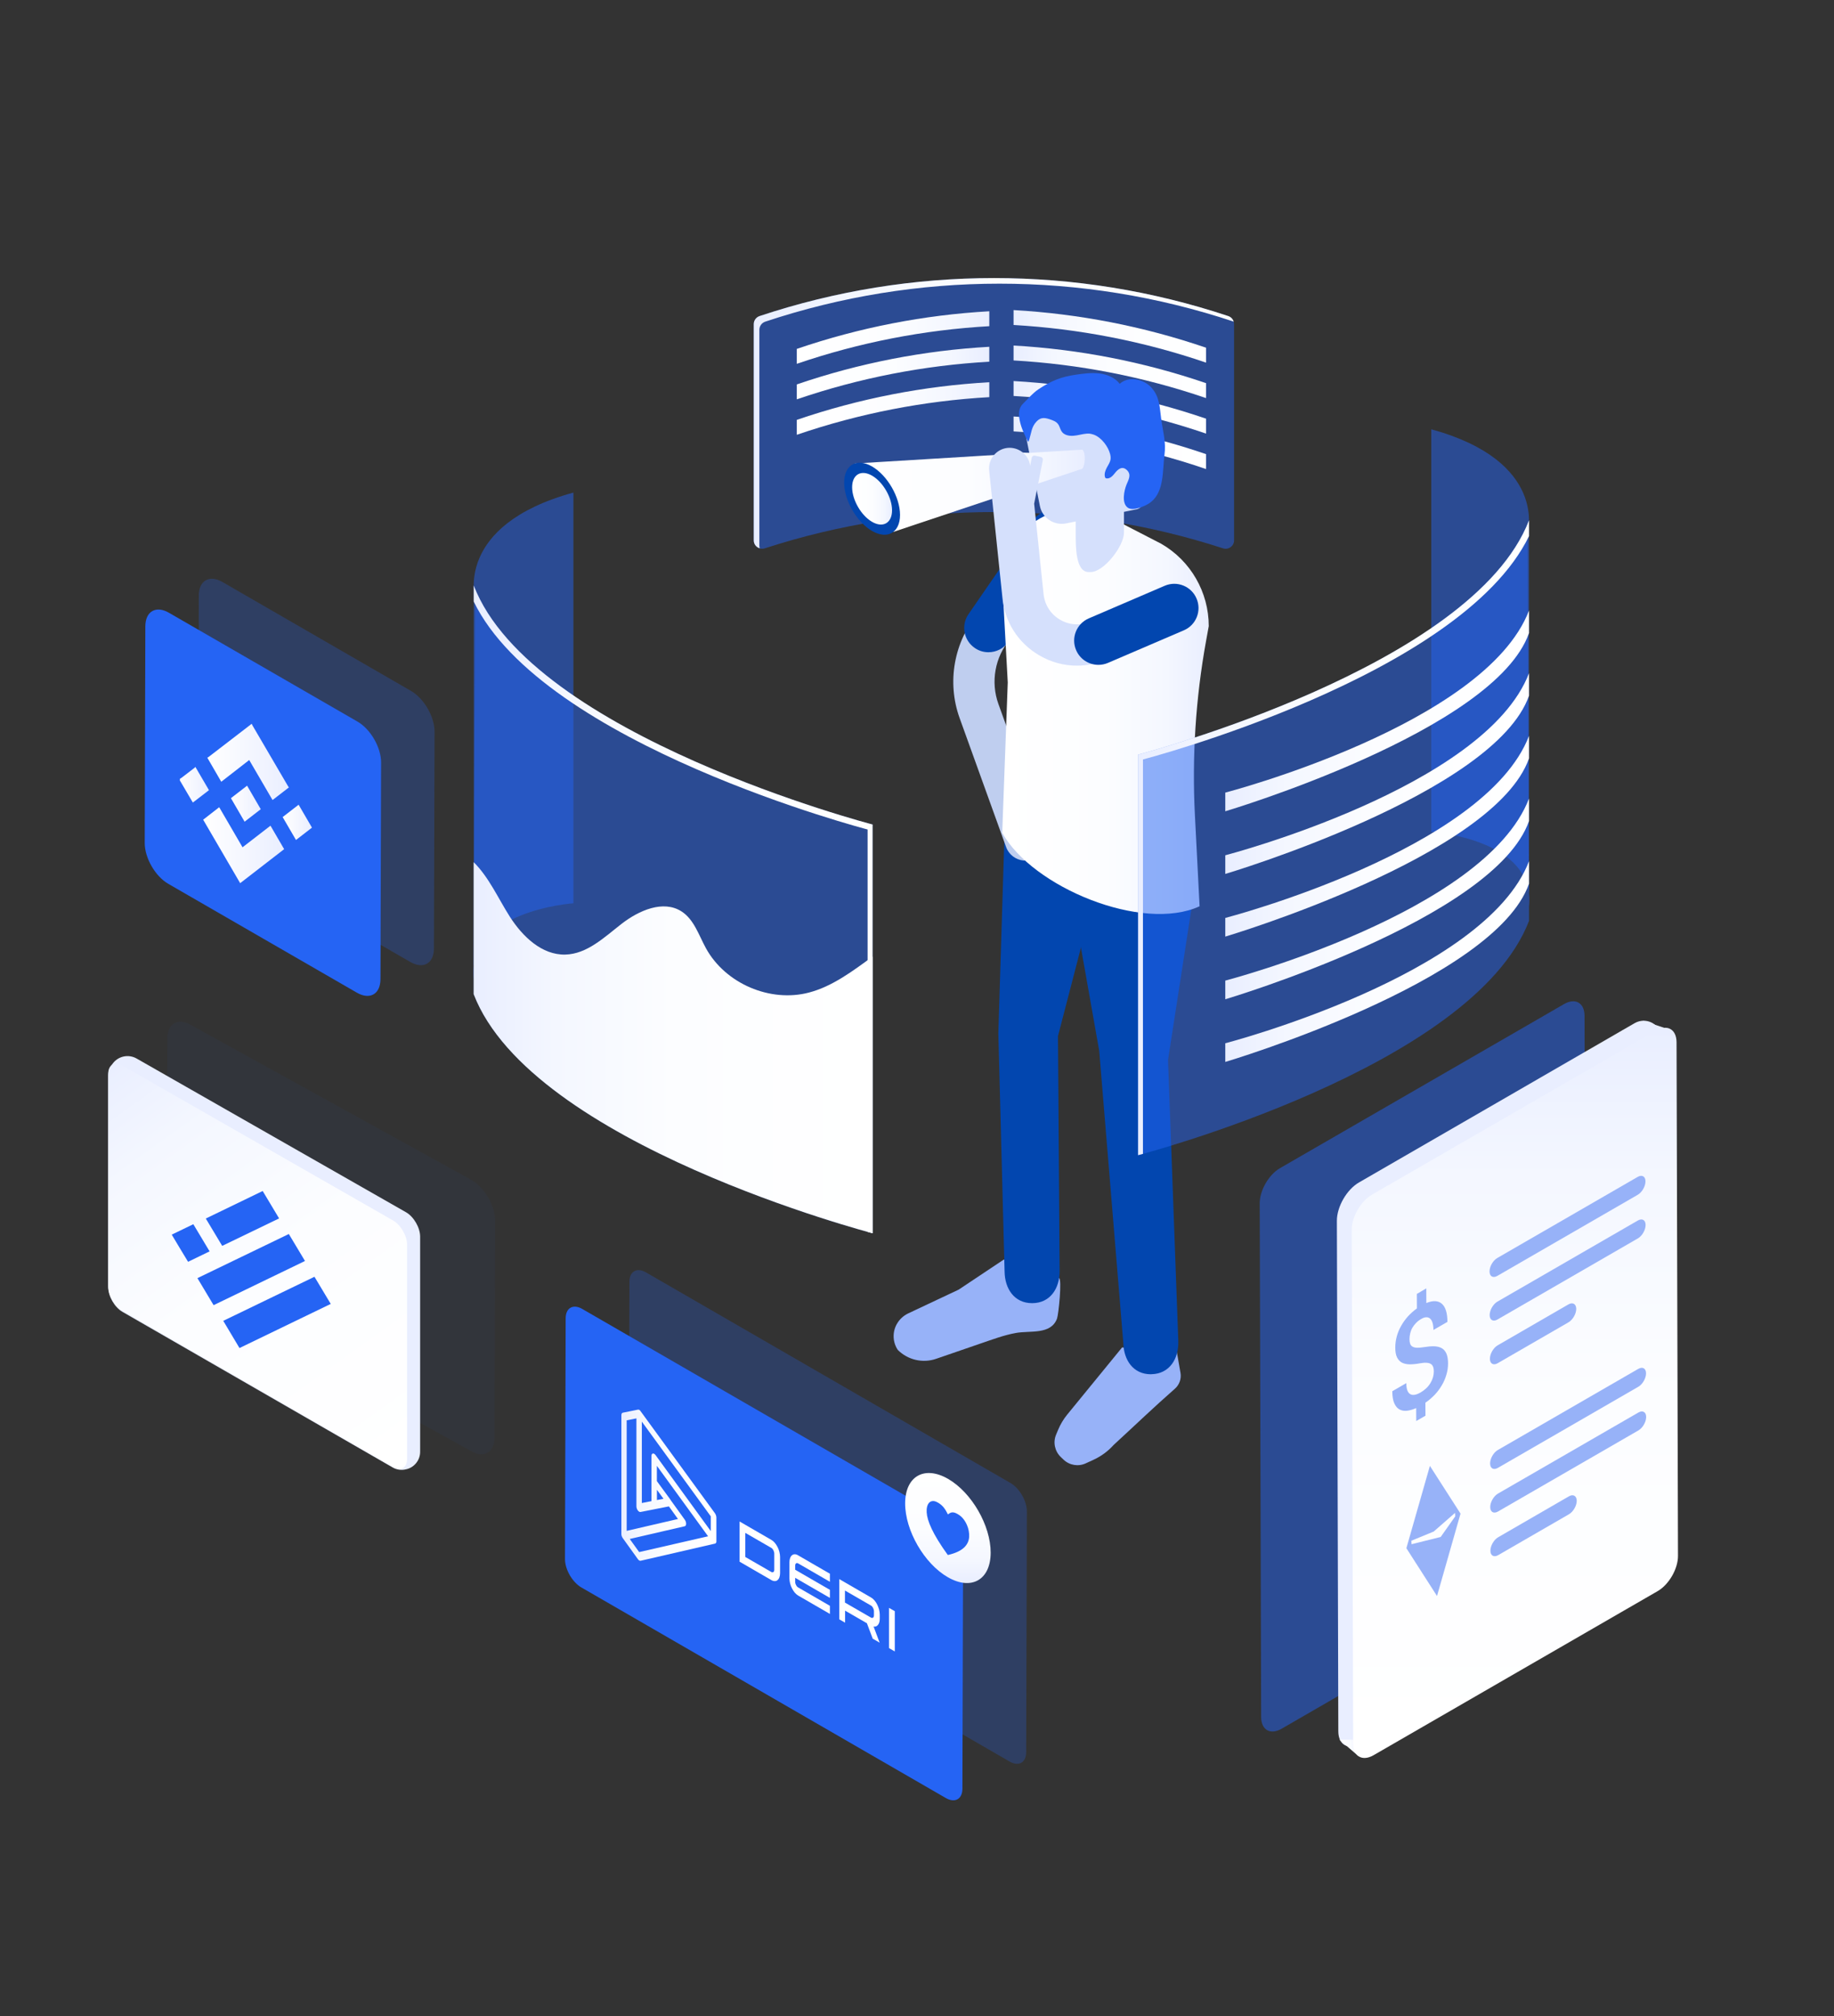 <svg width="252" height="277" viewBox="0 0 252 277" fill="none" xmlns="http://www.w3.org/2000/svg">
<rect x="0" y="0" width="252" height="277" fill="#333333" stroke="none"/>
<path opacity="0.5" d="M168.043 75.339C147.592 68.693 125.554 68.693 105.094 75.339C104.34 75.588 103.569 75.03 103.569 74.241V44.543C103.569 44.037 103.894 43.591 104.366 43.428C125.272 36.465 147.866 36.465 168.772 43.428C169.252 43.591 169.569 44.037 169.569 44.543V74.241C169.569 75.03 168.797 75.588 168.043 75.339Z" fill="#2564F4"/>
<path d="M104.34 75.004V45.315C104.34 44.809 104.666 44.363 105.137 44.2C126.034 37.236 148.62 37.236 169.517 44.191C169.406 43.84 169.132 43.548 168.772 43.428C147.866 36.465 125.272 36.465 104.366 43.428C103.886 43.591 103.569 44.037 103.569 44.543V74.241C103.569 74.782 103.929 75.202 104.392 75.339C104.366 75.236 104.34 75.125 104.34 75.004Z" fill="url(#paint0_linear_84_1093)"/>
<path d="M165.72 49.826C157.123 46.884 148.217 45.161 139.269 44.655V42.605C148.226 43.111 157.123 44.835 165.72 47.776V49.826Z" fill="url(#paint1_linear_84_1093)"/>
<path d="M165.72 54.697C157.123 51.755 148.217 50.032 139.269 49.526V47.476C148.226 47.982 157.123 49.706 165.72 52.647V54.697Z" fill="url(#paint2_linear_84_1093)"/>
<path d="M165.72 59.577C157.123 56.635 148.217 54.912 139.269 54.406V52.356C148.226 52.862 157.123 54.586 165.72 57.527V59.577Z" fill="url(#paint3_linear_84_1093)"/>
<path d="M165.72 64.447C157.123 61.506 148.217 59.782 139.269 59.276V57.227C148.226 57.733 157.123 59.456 165.72 62.398V64.447Z" fill="url(#paint4_linear_84_1093)"/>
<path d="M151.774 65.657C147.634 64.885 143.46 64.388 139.269 64.148V62.098C143.452 62.33 147.626 62.836 151.757 63.599L151.774 65.657Z" fill="url(#paint5_linear_84_1093)"/>
<path d="M109.483 49.989C118.08 47.047 126.986 45.324 135.934 44.818V42.768C126.977 43.274 118.08 44.998 109.483 47.939V49.989Z" fill="url(#paint6_linear_84_1093)"/>
<path d="M109.483 54.868C118.08 51.927 126.986 50.203 135.934 49.697V47.648C126.977 48.153 118.08 49.877 109.483 52.819V54.868Z" fill="url(#paint7_linear_84_1093)"/>
<path d="M109.483 59.739C118.08 56.798 126.986 55.074 135.934 54.568V52.519C126.977 53.025 118.08 54.748 109.483 57.69V59.739Z" fill="url(#paint8_linear_84_1093)"/>
<path d="M131.726 177.195L124.791 180.462C124.106 180.788 123.549 181.32 123.189 181.989C122.597 183.095 122.666 184.441 123.36 185.479C124.74 186.86 126.797 187.34 128.64 186.697C130.706 185.985 132.78 185.273 134.846 184.561C136.406 184.03 137.931 183.455 139.551 183.155C141.54 182.786 144.403 183.438 145.243 181.165C145.44 180.642 145.954 175.737 145.509 175.591C145.491 175.582 137.931 173.061 137.931 173.061L131.726 177.195Z" fill="#97B2F8"/>
<path d="M141.814 179.055C139.397 179.055 138.06 177.109 138.034 174.682L137.177 141.999L138.146 110.577C138.369 108.15 142.414 106.367 144.823 106.581C147.249 106.804 152.82 112.104 152.597 114.531L145.371 142.359L145.594 174.605C145.62 177.04 144.291 179.038 141.857 179.055C141.84 179.055 141.823 179.055 141.814 179.055Z" fill="#0246AF"/>
<path d="M154.183 185.136L146.614 194.398C146.117 195.015 145.706 195.701 145.397 196.439L145.114 197.116C144.669 198.171 144.926 199.389 145.749 200.186L146.134 200.555C146.957 201.336 148.166 201.541 149.194 201.061L150.274 200.564C151.32 200.083 152.254 199.389 153.026 198.531C155.854 195.933 158.546 193.343 161.443 190.804C162.051 190.264 162.343 189.449 162.206 188.643L161.709 185.788L154.183 185.136Z" fill="#97B2F8"/>
<path d="M140.631 118.235C139.577 118.133 138.617 117.438 138.24 116.374L131.854 98.657C130.08 93.726 131.074 88.177 134.443 84.172L144.506 72.209C145.517 71.008 147.309 70.862 148.5 71.866C149.7 72.878 149.854 74.662 148.843 75.862L138.78 87.826C136.706 90.287 136.097 93.7 137.186 96.727L143.571 114.445C144.103 115.92 143.34 117.541 141.866 118.072C141.454 118.227 141.034 118.278 140.631 118.235Z" fill="#BFCEEF"/>
<path d="M135.814 89.618C135.163 89.618 134.503 89.429 133.929 89.026C132.411 87.98 132.034 85.905 133.071 84.395L141.943 71.523C142.98 70.005 145.054 69.619 146.571 70.665C148.089 71.712 148.466 73.787 147.429 75.296L138.566 88.169C137.914 89.121 136.877 89.618 135.814 89.618Z" fill="#0246AF"/>
<path d="M158.126 188.823C155.734 188.823 154.406 186.911 154.346 184.51L151.037 144.375L147.892 126.614L139.372 115.397L147.42 108.013C147.48 105.577 155.812 108.716 158.246 108.759C160.68 108.828 164.494 117.781 164.426 120.225L160.492 145.644L161.906 184.304C161.966 186.739 160.663 188.763 158.229 188.815C158.194 188.823 158.16 188.823 158.126 188.823Z" fill="#0246AF"/>
<path d="M159.557 74.713C163.603 77.046 166.089 81.368 166.089 86.033L165.72 88.057C164.289 95.956 163.774 103.991 164.186 112.001L164.829 124.522C156.96 128.149 141.849 121.898 137.709 114.428L138.471 93.76L137.751 80.614C137.323 72.801 145.526 67.484 152.477 71.06L159.557 74.713Z" fill="url(#paint9_linear_84_1093)"/>
<path d="M149.589 78.598H149.854C151.689 78.598 154.44 75.022 154.44 73.187V67.672C154.44 66.558 153.531 65.648 152.417 65.648H149.829C148.714 65.648 147.806 66.558 147.806 67.672V73.187C147.806 75.022 147.763 78.598 149.589 78.598Z" fill="#D5E0FC"/>
<path d="M146.477 71.917L156.163 69.979C156.78 69.859 157.183 69.25 157.063 68.633L154.252 54.534L140.443 57.296L142.886 69.525C143.212 71.171 144.823 72.243 146.477 71.917Z" fill="#D5E0FC"/>
<path d="M150.317 59.731C151.38 60.143 152.28 61.378 152.537 62.398C152.743 63.204 152.477 63.53 152.091 64.234C151.877 64.636 151.706 65.1 151.826 65.537C151.843 65.588 151.86 65.64 151.894 65.674C151.937 65.709 151.989 65.726 152.049 65.734C152.503 65.794 152.88 65.4 153.163 65.04C153.591 64.482 154.174 63.976 154.817 64.568C155.511 65.203 155.066 65.914 154.791 66.575C154.466 67.372 154.08 69.122 154.954 69.748C155.657 70.254 157.2 69.593 157.834 69.199C157.929 69.139 158.023 69.07 158.117 69.002C160.003 67.527 159.72 64.611 160.003 62.501C160.243 60.777 159.797 59.319 159.566 57.656C159.334 56.035 159.386 54.543 158.194 53.239C157.106 52.047 155.057 51.644 153.857 52.733C153.197 51.884 152.126 51.438 151.054 51.31C149.983 51.181 148.911 51.327 147.84 51.481C145.774 51.773 144.386 52.356 142.689 53.488C141.891 54.02 141.274 54.783 140.589 55.443C139.92 56.095 139.937 56.944 140.126 57.836C140.34 58.848 140.794 59.783 141.257 60.7C141.36 60.614 141.403 60.477 141.437 60.349C141.72 59.44 141.729 58.659 142.414 57.93C143.049 57.244 143.64 57.39 144.497 57.699C144.746 57.784 144.986 57.896 145.183 58.059C145.723 58.496 145.577 59.2 146.211 59.611C146.717 59.937 147.369 59.92 147.96 59.817C148.551 59.714 149.143 59.534 149.743 59.585C149.94 59.62 150.129 59.663 150.317 59.731Z" fill="#2564F4"/>
<path d="M117.463 63.685L148.731 61.781C149.211 62.227 149.117 63.865 148.731 64.396L122.726 73.092L117.463 63.685Z" fill="url(#paint10_linear_84_1093)"/>
<path d="M119.829 64.096C117.72 62.879 115.989 63.873 115.989 66.309C115.989 68.744 117.712 71.737 119.829 72.955C121.937 74.173 123.669 73.178 123.669 70.743C123.66 68.307 121.937 65.323 119.829 64.096Z" fill="#0246AF"/>
<path d="M119.829 65.357C118.32 64.482 117.086 65.203 117.086 66.944C117.086 68.684 118.32 70.828 119.829 71.703C121.337 72.578 122.572 71.858 122.572 70.117C122.572 68.376 121.337 66.232 119.829 65.357Z" fill="url(#paint11_linear_84_1093)"/>
<path d="M163.954 82.415C163.337 80.974 161.666 80.313 160.234 80.931L149.811 85.407C148.44 85.999 146.914 85.896 145.629 85.133C144.343 84.37 143.529 83.075 143.383 81.566L142.097 69.208L143.289 63.213C143.331 63.016 143.203 62.819 142.997 62.776L142.2 62.613C142.003 62.57 141.806 62.699 141.763 62.904L141.549 64.002C141.351 62.484 139.98 61.395 138.446 61.541C136.886 61.704 135.754 63.102 135.917 64.654L137.734 82.114C138.043 85.433 139.869 88.306 142.731 90.004C144.36 90.973 146.16 91.462 147.969 91.462C149.349 91.462 150.729 91.179 152.049 90.613L162.471 86.136C163.903 85.528 164.571 83.855 163.954 82.415Z" fill="#D5E0FC"/>
<path d="M150.926 91.35C149.631 91.35 148.406 90.596 147.866 89.335C147.137 87.645 147.917 85.69 149.614 84.961L160.037 80.485C161.726 79.756 163.689 80.545 164.409 82.234C165.137 83.924 164.357 85.888 162.66 86.608L152.237 91.084C151.817 91.264 151.363 91.35 150.926 91.35Z" fill="#0246AF"/>
<path opacity="0.5" d="M65.289 82.251C65.289 82.251 62.374 72.183 78.789 67.681V124.11C78.789 124.11 64.029 125.096 65.083 134.632L65.289 82.251Z" fill="#2564F4"/>
<path opacity="0.5" d="M119.897 113.287C119.897 113.287 73.029 101.101 65.092 80.441V136.605C73.037 157.264 119.897 169.45 119.897 169.45V113.287Z" fill="#2564F4"/>
<path d="M119.897 131.442C117.137 133.432 114.411 135.516 111.171 136.373C105.823 137.788 99.669 135.147 97.003 130.293C96.017 128.501 95.374 126.348 93.651 125.233C91.132 123.613 87.78 125.096 85.414 126.931C83.049 128.767 80.674 131.082 77.683 131.159C74.46 131.245 71.794 128.672 70.054 125.954C68.434 123.415 67.2 120.56 65.083 118.458V136.596C73.029 157.256 119.889 169.442 119.889 169.442V131.442H119.897Z" fill="url(#paint12_linear_84_1093)"/>
<path d="M65.092 80.441V82.654C74.683 102.387 119.212 113.973 119.212 113.973V169.261C119.64 169.382 119.897 169.45 119.897 169.45V113.287C119.897 113.287 73.029 101.101 65.092 80.441Z" fill="url(#paint13_linear_84_1093)"/>
<path opacity="0.5" d="M209.897 73.264C209.897 73.264 212.752 63.401 196.663 58.985V114.291C196.663 114.291 211.132 115.26 210.094 124.607L209.897 73.264Z" fill="#2564F4"/>
<path opacity="0.5" d="M156.377 103.682C156.377 103.682 202.311 91.736 210.094 71.488V126.528C202.311 146.784 156.377 158.722 156.377 158.722V103.682Z" fill="#2564F4"/>
<path d="M168.36 108.905C168.36 108.905 204.043 99.626 210.094 83.889V86.977C205.363 100.466 168.36 111.469 168.36 111.469V108.905Z" fill="url(#paint14_linear_84_1093)"/>
<path d="M168.36 117.515C168.36 117.515 204.043 108.236 210.094 92.499V95.587C205.363 109.077 168.36 120.079 168.36 120.079V117.515Z" fill="url(#paint15_linear_84_1093)"/>
<path d="M168.36 126.125C168.36 126.125 204.043 116.846 210.094 101.109V104.197C205.363 117.686 168.36 128.689 168.36 128.689V126.125Z" fill="url(#paint16_linear_84_1093)"/>
<path d="M168.36 134.735C168.36 134.735 204.043 125.456 210.094 109.72V112.807C205.363 126.297 168.36 137.3 168.36 137.3V134.735Z" fill="url(#paint17_linear_84_1093)"/>
<path d="M168.36 143.345C168.36 143.345 204.043 134.066 210.094 118.33V121.417C205.363 134.907 168.36 145.91 168.36 145.91V143.345Z" fill="url(#paint18_linear_84_1093)"/>
<path d="M210.094 71.488V73.658C200.691 92.996 157.046 104.351 157.046 104.351V158.542C156.626 158.662 156.377 158.722 156.377 158.722V103.682C156.377 103.682 202.303 91.736 210.094 71.488Z" fill="url(#paint19_linear_84_1093)"/>
<g opacity="0.2">
<path opacity="0.2" d="M64.809 162.135C66.6 163.173 68.04 165.677 68.04 167.735L67.954 197.519C67.946 199.577 66.497 200.409 64.706 199.371L26.134 178.069C24.351 177.04 22.903 174.527 22.903 172.469L22.988 142.685C22.997 140.627 24.454 139.795 26.237 140.833L64.809 162.135Z" fill="#2564F4"/>
</g>
<g opacity="0.5">
<path opacity="0.5" d="M138.84 203.762C140.091 204.483 141.094 206.232 141.094 207.664L141 240.741C141 242.174 139.98 242.757 138.729 242.036L88.646 213.102C87.403 212.381 86.391 210.632 86.391 209.2L86.486 176.122C86.486 174.69 87.506 174.107 88.757 174.827L138.84 203.762Z" fill="#2564F4"/>
</g>
<path d="M130.08 208.779C131.331 209.5 132.334 211.249 132.334 212.682L132.24 245.759C132.24 247.191 131.22 247.774 129.969 247.054L79.886 218.119C78.643 217.398 77.632 215.649 77.632 214.217L77.726 181.14C77.726 179.707 78.746 179.124 79.997 179.845L130.08 208.779Z" fill="#2564F4"/>
<path d="M98.229 207.913L88.003 193.875C87.986 193.858 87.977 193.84 87.96 193.823C87.951 193.806 87.934 193.798 87.926 193.78L87.917 193.772C87.909 193.763 87.9 193.755 87.883 193.746L87.874 193.737C87.866 193.729 87.849 193.72 87.84 193.712H87.831C87.814 193.703 87.806 193.695 87.789 193.695H87.78C87.771 193.695 87.754 193.686 87.746 193.686H87.737C87.729 193.686 87.711 193.686 87.703 193.686H87.694C87.677 193.686 87.669 193.686 87.651 193.686L85.569 194.106C85.449 194.132 85.38 194.261 85.38 194.449V210.778C85.38 210.966 85.449 211.172 85.569 211.335L87.651 214.234C87.711 214.32 87.78 214.38 87.84 214.414C87.909 214.448 87.969 214.465 88.029 214.448L98.254 212.09C98.271 212.09 98.28 212.081 98.289 212.073C98.297 212.064 98.306 212.064 98.323 212.055L98.331 212.047C98.34 212.038 98.349 212.03 98.357 212.021L98.366 212.013C98.374 212.004 98.383 211.987 98.391 211.978C98.4 211.961 98.409 211.953 98.409 211.935C98.409 211.935 98.409 211.927 98.417 211.927C98.417 211.918 98.426 211.901 98.426 211.884C98.426 211.875 98.426 211.875 98.426 211.867C98.426 211.85 98.434 211.833 98.434 211.815C98.434 211.815 98.434 211.815 98.434 211.807C98.434 211.79 98.434 211.764 98.434 211.747V208.505C98.426 208.291 98.349 208.076 98.229 207.913ZM86.117 195.152L87.446 194.887V206.97C87.446 207.159 87.514 207.365 87.634 207.527C87.694 207.613 87.763 207.673 87.823 207.708C87.883 207.742 87.951 207.759 88.003 207.75L91.911 206.979L93.154 208.711L86.109 210.34V195.152H86.117ZM90.266 206.104V204.697L91.166 205.932L90.266 206.104ZM87.823 213.256L86.529 211.455L94.089 209.706C94.2 209.68 94.277 209.551 94.277 209.363C94.277 209.174 94.209 208.968 94.089 208.805L92.194 206.172C92.169 206.121 92.143 206.078 92.109 206.035L90.257 203.505V201.404L97.294 211.086L87.823 213.256ZM97.671 210.383L90.077 199.929C89.957 199.766 89.82 199.689 89.7 199.715C89.58 199.741 89.511 199.869 89.511 200.058V203.368C89.511 203.385 89.511 203.402 89.511 203.42V206.258L88.191 206.515V195.333L97.663 208.342V210.383H97.671Z" fill="url(#paint20_linear_84_1093)"/>
<path d="M106.834 212.553C106.723 212.338 106.603 212.15 106.457 211.978C106.311 211.807 106.157 211.678 105.994 211.584L101.623 209.054V214.577L105.994 217.106C106.157 217.201 106.311 217.244 106.457 217.244C106.603 217.244 106.731 217.201 106.834 217.106C106.946 217.021 107.031 216.892 107.091 216.729C107.151 216.566 107.186 216.369 107.186 216.137V213.925C107.186 213.702 107.151 213.47 107.091 213.23C107.031 212.99 106.946 212.758 106.834 212.553ZM106.389 215.674C106.389 215.829 106.354 215.932 106.269 215.992C106.191 216.052 106.097 216.052 105.986 215.992L102.403 213.925V210.615L105.986 212.681C106.097 212.741 106.191 212.853 106.269 213.007C106.346 213.162 106.389 213.316 106.389 213.462V215.674Z" fill="white"/>
<path d="M109.2 213.556C109.054 213.556 108.926 213.608 108.823 213.693C108.711 213.779 108.626 213.908 108.566 214.071C108.506 214.234 108.471 214.431 108.471 214.662V216.875C108.471 217.098 108.506 217.33 108.566 217.57C108.626 217.81 108.711 218.033 108.823 218.247C108.934 218.462 109.063 218.65 109.2 218.822C109.346 218.993 109.5 219.122 109.663 219.225L114.034 221.755V220.64L109.663 218.11C109.551 218.05 109.457 217.938 109.38 217.793C109.303 217.647 109.26 217.492 109.26 217.338V216.789L114.034 219.551V218.444L109.26 215.683V215.134C109.26 214.98 109.303 214.877 109.38 214.808C109.457 214.748 109.551 214.748 109.663 214.808L114.034 217.338V216.232L109.663 213.702C109.5 213.599 109.337 213.556 109.2 213.556Z" fill="white"/>
<path d="M120.531 220.469C120.429 220.254 120.3 220.066 120.154 219.894C120.009 219.723 119.854 219.594 119.691 219.5L115.32 216.97V222.493L116.117 222.956V221.301L119.117 223.033L119.914 225.151L120.866 225.7L120.034 223.487C120.163 223.513 120.274 223.505 120.377 223.462C120.48 223.419 120.566 223.35 120.643 223.256C120.72 223.161 120.78 223.041 120.823 222.896C120.866 222.75 120.883 222.587 120.883 222.398V221.849C120.883 221.626 120.849 221.386 120.789 221.155C120.72 220.906 120.634 220.683 120.531 220.469ZM120.086 221.935C120.086 222.09 120.051 222.192 119.966 222.261C119.889 222.321 119.794 222.321 119.683 222.261L116.1 220.194V218.539L119.683 220.606C119.794 220.666 119.889 220.777 119.966 220.932C120.043 221.086 120.086 221.24 120.086 221.386V221.935Z" fill="white"/>
<path d="M122.151 220.923V226.446L122.949 226.909V221.377L122.151 220.923Z" fill="white"/>
<path d="M130.269 203.197C133.517 205.075 136.131 209.611 136.123 213.342C136.114 217.072 133.474 218.582 130.226 216.704C126.986 214.834 124.363 210.289 124.371 206.558C124.38 202.828 127.02 201.327 130.269 203.197Z" fill="url(#paint21_linear_84_1093)"/>
<path d="M131.589 208.033C131.674 208.085 131.76 208.136 131.854 208.205C132.429 208.599 133.089 209.585 133.166 210.786V211.172C133.089 212.235 132.36 213.179 130.234 213.659C128.117 210.726 127.397 208.942 127.329 207.793V207.407C127.414 206.301 128.074 206.078 128.649 206.344C128.743 206.387 128.829 206.438 128.914 206.481C129.574 206.867 129.891 207.373 130.251 208.085C130.611 207.793 130.929 207.647 131.589 208.033Z" fill="#2564F4"/>
<g opacity="0.5">
<path opacity="0.5" d="M56.477 94.935C58.269 95.972 59.709 98.476 59.709 100.535L59.623 130.319C59.614 132.377 58.166 133.209 56.374 132.171L30.463 117.206C28.68 116.177 27.231 113.664 27.231 111.606L27.317 81.822C27.326 79.764 28.783 78.932 30.566 79.97L56.477 94.935Z" fill="#2564F4"/>
</g>
<path d="M49.132 99.154C50.923 100.192 52.363 102.696 52.363 104.754L52.277 134.538C52.269 136.596 50.82 137.428 49.029 136.39L23.117 121.434C21.334 120.405 19.886 117.892 19.886 115.834L19.971 86.05C19.98 83.992 21.437 83.16 23.22 84.198L49.132 99.154Z" fill="#2564F4"/>
<path d="M34.594 99.472C34.637 99.549 34.672 99.634 34.714 99.712C36.326 102.473 37.946 105.243 39.566 108.004C39.609 108.073 39.66 108.142 39.694 108.193C38.931 108.785 38.194 109.351 37.449 109.925C36.394 108.107 35.323 106.272 34.243 104.428C32.94 105.44 31.672 106.426 30.403 107.413C29.752 106.298 29.126 105.226 28.483 104.102C28.517 104.085 28.586 104.068 28.637 104.025C30.566 102.542 32.494 101.058 34.423 99.574C34.466 99.54 34.509 99.497 34.551 99.463C34.569 99.463 34.586 99.472 34.594 99.472Z" fill="url(#paint22_linear_84_1093)"/>
<path d="M24.729 106.992C24.78 106.967 24.84 106.95 24.891 106.907C25.5 106.435 26.117 105.972 26.726 105.5C26.777 105.466 26.811 105.406 26.846 105.372C27.489 106.469 28.106 107.533 28.714 108.57C27.994 109.128 27.257 109.694 26.503 110.268C26.486 110.243 26.443 110.174 26.4 110.105C25.877 109.214 25.354 108.322 24.831 107.43C24.797 107.37 24.746 107.31 24.711 107.241C24.72 107.164 24.729 107.078 24.729 106.992Z" fill="url(#paint23_linear_84_1093)"/>
<path d="M39.043 116.675C37.037 118.227 35.014 119.788 33 121.348C31.303 118.441 29.606 115.525 27.917 112.627C28.637 112.069 29.374 111.495 30.12 110.912C31.183 112.738 32.254 114.574 33.326 116.417C34.62 115.414 35.897 114.428 37.166 113.45C37.817 114.556 38.434 115.62 39.043 116.675Z" fill="url(#paint24_linear_84_1093)"/>
<path d="M31.731 109.668C32.469 109.094 33.214 108.519 33.951 107.953C34.577 109.034 35.211 110.114 35.829 111.186C35.1 111.744 34.354 112.327 33.609 112.901C32.983 111.829 32.357 110.749 31.731 109.668Z" fill="url(#paint25_linear_84_1093)"/>
<path d="M41.031 110.568C41.649 111.623 42.266 112.678 42.866 113.716C42.146 114.273 41.409 114.848 40.671 115.414C40.071 114.385 39.446 113.313 38.837 112.266C39.557 111.7 40.303 111.134 41.031 110.568Z" fill="url(#paint26_linear_84_1093)"/>
<path opacity="0.5" d="M214.911 137.96C216.454 137.068 217.714 137.788 217.723 139.564L217.92 210.143C217.929 211.918 216.677 214.088 215.134 214.98L176.1 237.526C174.557 238.417 173.297 237.706 173.289 235.922L173.091 165.343C173.083 163.567 174.334 161.398 175.877 160.506L214.911 137.96Z" fill="#2564F4"/>
<path d="M224.606 140.584C225.017 140.344 225.454 140.241 225.883 140.25C227.16 140.267 228.326 141.296 228.326 142.728L228.523 211.944C228.531 213.882 227.16 216.257 225.489 217.218L186.806 239.566C185.211 240.484 183.9 239.738 183.891 237.894L183.694 167.744C183.686 165.806 185.057 163.43 186.729 162.47L224.606 140.584Z" fill="#E9EEFF"/>
<path d="M229.603 141.536L225.806 140.267L222.849 141.63L225.806 142.796L229.603 141.536Z" fill="#E9EEFF"/>
<path d="M184.037 239.035L186.634 241.273L186.566 239.035H184.037Z" fill="url(#paint27_linear_84_1093)"/>
<path d="M227.554 141.596C229.097 140.704 230.357 141.425 230.366 143.2L230.563 213.779C230.571 215.554 229.32 217.724 227.777 218.616L188.743 241.162C187.2 242.054 185.94 241.342 185.931 239.558L185.734 168.979C185.726 167.204 186.977 165.034 188.52 164.142L227.554 141.596Z" fill="url(#paint28_linear_84_1093)"/>
<path d="M225.026 161.706C225.617 161.363 226.097 161.638 226.097 162.315C226.097 162.993 225.626 163.825 225.026 164.168L205.74 175.308C205.149 175.651 204.669 175.376 204.669 174.699C204.669 174.021 205.14 173.19 205.74 172.847L225.026 161.706Z" fill="#97B2F8"/>
<path d="M215.571 205.598C216.163 205.255 216.643 205.529 216.651 206.206C216.651 206.884 216.171 207.716 215.58 208.059L205.86 213.676C205.269 214.019 204.789 213.745 204.789 213.067C204.789 212.39 205.26 211.558 205.86 211.215L215.571 205.598Z" fill="#97B2F8"/>
<path d="M225.12 194.081C225.711 193.737 226.191 194.012 226.191 194.689C226.191 195.367 225.72 196.199 225.12 196.542L205.834 207.682C205.243 208.025 204.763 207.75 204.763 207.073C204.763 206.395 205.234 205.564 205.826 205.221L225.12 194.081Z" fill="#97B2F8"/>
<path d="M225.103 188.086C225.694 187.743 226.174 188.017 226.174 188.695C226.174 189.372 225.703 190.204 225.103 190.547L205.817 201.687C205.226 202.03 204.746 201.756 204.746 201.078C204.746 200.401 205.217 199.569 205.817 199.226L225.103 188.086Z" fill="#97B2F8"/>
<path d="M215.503 179.227C216.094 178.884 216.574 179.158 216.583 179.836C216.583 180.513 216.103 181.345 215.512 181.688L205.792 187.305C205.2 187.648 204.72 187.374 204.72 186.697C204.72 186.019 205.192 185.187 205.792 184.844L215.503 179.227Z" fill="#97B2F8"/>
<path d="M225.043 167.701C225.634 167.358 226.114 167.633 226.114 168.31C226.114 168.987 225.643 169.819 225.043 170.162L205.757 181.302C205.166 181.645 204.686 181.371 204.686 180.694C204.686 180.016 205.157 179.184 205.757 178.841L225.043 167.701Z" fill="#97B2F8"/>
<path d="M195.977 177.023L195.986 179.038C196.44 178.85 196.843 178.764 197.203 178.781C197.563 178.798 197.863 178.918 198.111 179.133C198.36 179.347 198.557 179.664 198.686 180.085C198.814 180.496 198.883 181.011 198.883 181.628L196.963 182.734C196.963 182.349 196.92 182.031 196.843 181.765C196.766 181.508 196.654 181.311 196.509 181.182C196.363 181.054 196.191 180.985 195.977 180.994C195.771 180.994 195.54 181.071 195.283 181.225C195 181.388 194.76 181.577 194.563 181.783C194.366 181.988 194.194 182.211 194.057 182.451C193.92 182.692 193.826 182.94 193.766 183.206C193.706 183.472 193.671 183.729 193.671 184.004C193.671 184.261 193.706 184.475 193.766 184.647C193.826 184.818 193.937 184.947 194.091 185.033C194.246 185.119 194.443 185.17 194.7 185.179C194.949 185.187 195.266 185.161 195.634 185.101C196.149 185.016 196.611 184.973 197.023 184.981C197.434 184.99 197.777 185.067 198.069 185.221C198.36 185.376 198.574 185.625 198.729 185.95C198.883 186.285 198.96 186.731 198.969 187.297C198.969 187.829 198.9 188.36 198.746 188.866C198.6 189.381 198.394 189.861 198.12 190.324C197.854 190.787 197.529 191.225 197.143 191.636C196.757 192.039 196.329 192.408 195.857 192.734L195.866 194.518L194.597 195.247L194.589 193.471C194.169 193.66 193.757 193.78 193.363 193.832C192.969 193.883 192.626 193.823 192.317 193.669C192.017 193.514 191.769 193.231 191.589 192.828C191.4 192.425 191.314 191.868 191.306 191.156L193.234 190.041C193.234 190.513 193.294 190.864 193.406 191.113C193.517 191.362 193.671 191.516 193.851 191.593C194.031 191.671 194.237 191.679 194.469 191.628C194.7 191.576 194.931 191.473 195.163 191.345C195.771 190.993 196.226 190.564 196.543 190.041C196.86 189.527 197.014 188.986 197.014 188.429C197.014 188.172 196.98 187.957 196.911 187.786C196.843 187.614 196.731 187.477 196.577 187.391C196.423 187.305 196.226 187.254 195.977 187.245C195.737 187.228 195.437 187.263 195.086 187.323C194.58 187.417 194.117 187.46 193.697 187.46C193.286 187.451 192.926 187.374 192.634 187.228C192.343 187.074 192.12 186.825 191.957 186.499C191.794 186.173 191.717 185.719 191.717 185.153C191.717 184.638 191.786 184.132 191.923 183.626C192.06 183.12 192.257 182.64 192.523 182.177C192.78 181.714 193.097 181.277 193.457 180.874C193.826 180.47 194.237 180.102 194.691 179.776L194.683 177.786L195.977 177.023Z" fill="#97B2F8"/>
<path d="M15.48 146.141L15.326 146.355C15.034 146.75 14.871 147.239 14.871 147.728V176.877C14.871 178.112 15.746 179.621 16.809 180.239L53.949 201.627C54.446 201.918 55.029 202.021 55.594 201.927L55.672 201.91C56.854 201.713 57.729 200.683 57.729 199.483V169.913C57.729 168.678 56.854 167.169 55.783 166.56L18.78 145.446C17.657 144.803 16.243 145.103 15.48 146.141Z" fill="#E9EEFF"/>
<path d="M16.817 146.407C15.746 145.798 14.871 146.304 14.871 147.539V176.731C14.871 177.966 15.746 179.475 16.809 180.093L54 201.575C55.063 202.193 55.937 201.687 55.937 200.452V171.037C55.937 169.802 55.063 168.292 53.992 167.683L16.817 146.407Z" fill="url(#paint29_linear_84_1093)"/>
<path d="M39.686 169.553C40.397 170.745 41.169 172.032 41.906 173.258C37.723 175.282 33.514 177.314 29.349 179.33C28.62 178.121 27.849 176.826 27.128 175.616C31.268 173.627 35.477 171.586 39.686 169.553Z" fill="#2564F4"/>
<path d="M43.209 175.428C43.937 176.654 44.717 177.94 45.446 179.158C41.272 181.174 37.063 183.206 32.906 185.221C32.194 184.029 31.414 182.726 30.677 181.482C34.791 179.501 38.992 177.469 43.209 175.428Z" fill="#2564F4"/>
<path d="M38.349 167.409C35.76 168.661 33.137 169.931 30.532 171.183C29.786 169.931 29.014 168.644 28.277 167.426C30.866 166.174 33.497 164.905 36.094 163.645C36.814 164.837 37.577 166.123 38.349 167.409Z" fill="#2564F4"/>
<path d="M23.597 169.639C24.54 169.185 25.569 168.687 26.563 168.207C27.3 169.433 28.072 170.72 28.8 171.938C27.84 172.409 26.811 172.907 25.843 173.37C25.123 172.195 24.343 170.891 23.597 169.639Z" fill="#2564F4"/>
<path d="M196.474 201.413L193.243 212.724L197.452 219.293L200.683 207.973L196.474 201.413ZM197.957 211.18L193.954 212.175L193.929 211.695L196.997 210.434L199.929 207.87L199.954 208.35L197.957 211.18Z" fill="#97B2F8"/>
<defs>
<linearGradient id="paint0_linear_84_1093" x1="103.569" y1="56.772" x2="169.517" y2="56.772" gradientUnits="userSpaceOnUse">
<stop stop-color="#E9EEFF"/>
<stop offset="0.203" stop-color="#F4F7FF"/>
<stop offset="0.502" stop-color="#FCFDFF"/>
<stop offset="1" stop-color="white"/>
</linearGradient>
<linearGradient id="paint1_linear_84_1093" x1="139.269" y1="46.215" x2="165.72" y2="46.215" gradientUnits="userSpaceOnUse">
<stop stop-color="#E9EEFF"/>
<stop offset="0.203" stop-color="#F4F7FF"/>
<stop offset="0.502" stop-color="#FCFDFF"/>
<stop offset="1" stop-color="white"/>
</linearGradient>
<linearGradient id="paint2_linear_84_1093" x1="139.269" y1="51.087" x2="165.72" y2="51.087" gradientUnits="userSpaceOnUse">
<stop stop-color="#E9EEFF"/>
<stop offset="0.203" stop-color="#F4F7FF"/>
<stop offset="0.502" stop-color="#FCFDFF"/>
<stop offset="1" stop-color="white"/>
</linearGradient>
<linearGradient id="paint3_linear_84_1093" x1="139.269" y1="55.966" x2="165.72" y2="55.966" gradientUnits="userSpaceOnUse">
<stop stop-color="#E9EEFF"/>
<stop offset="0.203" stop-color="#F4F7FF"/>
<stop offset="0.502" stop-color="#FCFDFF"/>
<stop offset="1" stop-color="white"/>
</linearGradient>
<linearGradient id="paint4_linear_84_1093" x1="139.269" y1="60.837" x2="165.72" y2="60.837" gradientUnits="userSpaceOnUse">
<stop stop-color="#E9EEFF"/>
<stop offset="0.203" stop-color="#F4F7FF"/>
<stop offset="0.502" stop-color="#FCFDFF"/>
<stop offset="1" stop-color="white"/>
</linearGradient>
<linearGradient id="paint5_linear_84_1093" x1="139.269" y1="63.878" x2="151.774" y2="63.878" gradientUnits="userSpaceOnUse">
<stop stop-color="#E9EEFF"/>
<stop offset="0.203" stop-color="#F4F7FF"/>
<stop offset="0.502" stop-color="#FCFDFF"/>
<stop offset="1" stop-color="white"/>
</linearGradient>
<linearGradient id="paint6_linear_84_1093" x1="135.934" y1="46.379" x2="109.483" y2="46.379" gradientUnits="userSpaceOnUse">
<stop stop-color="#E9EEFF"/>
<stop offset="0.203" stop-color="#F4F7FF"/>
<stop offset="0.502" stop-color="#FCFDFF"/>
<stop offset="1" stop-color="white"/>
</linearGradient>
<linearGradient id="paint7_linear_84_1093" x1="135.934" y1="51.258" x2="109.483" y2="51.258" gradientUnits="userSpaceOnUse">
<stop stop-color="#E9EEFF"/>
<stop offset="0.203" stop-color="#F4F7FF"/>
<stop offset="0.502" stop-color="#FCFDFF"/>
<stop offset="1" stop-color="white"/>
</linearGradient>
<linearGradient id="paint8_linear_84_1093" x1="135.934" y1="56.129" x2="109.483" y2="56.129" gradientUnits="userSpaceOnUse">
<stop stop-color="#E9EEFF"/>
<stop offset="0.203" stop-color="#F4F7FF"/>
<stop offset="0.502" stop-color="#FCFDFF"/>
<stop offset="1" stop-color="white"/>
</linearGradient>
<linearGradient id="paint9_linear_84_1093" x1="137.709" y1="97.752" x2="166.089" y2="97.752" gradientUnits="userSpaceOnUse">
<stop stop-color="white"/>
<stop offset="0.498" stop-color="#FCFDFF"/>
<stop offset="0.797" stop-color="#F4F7FF"/>
<stop offset="1" stop-color="#E9EEFF"/>
</linearGradient>
<linearGradient id="paint10_linear_84_1093" x1="117.463" y1="67.436" x2="149.057" y2="67.436" gradientUnits="userSpaceOnUse">
<stop stop-color="white"/>
<stop offset="0.498" stop-color="#FCFDFF"/>
<stop offset="0.797" stop-color="#F4F7FF"/>
<stop offset="1" stop-color="#E9EEFF"/>
</linearGradient>
<linearGradient id="paint11_linear_84_1093" x1="117.079" y1="68.53" x2="122.571" y2="68.53" gradientUnits="userSpaceOnUse">
<stop stop-color="white"/>
<stop offset="0.498" stop-color="#FCFDFF"/>
<stop offset="0.797" stop-color="#F4F7FF"/>
<stop offset="1" stop-color="#E9EEFF"/>
</linearGradient>
<linearGradient id="paint12_linear_84_1093" x1="65.083" y1="143.95" x2="119.897" y2="143.95" gradientUnits="userSpaceOnUse">
<stop stop-color="#E9EEFF"/>
<stop offset="0.203" stop-color="#F4F7FF"/>
<stop offset="0.502" stop-color="#FCFDFF"/>
<stop offset="1" stop-color="white"/>
</linearGradient>
<linearGradient id="paint13_linear_84_1093" x1="65.092" y1="124.946" x2="119.897" y2="124.946" gradientUnits="userSpaceOnUse">
<stop stop-color="#E9EEFF"/>
<stop offset="0.203" stop-color="#F4F7FF"/>
<stop offset="0.502" stop-color="#FCFDFF"/>
<stop offset="1" stop-color="white"/>
</linearGradient>
<linearGradient id="paint14_linear_84_1093" x1="168.36" y1="97.679" x2="210.094" y2="97.679" gradientUnits="userSpaceOnUse">
<stop stop-color="#E9EEFF"/>
<stop offset="0.203" stop-color="#F4F7FF"/>
<stop offset="0.502" stop-color="#FCFDFF"/>
<stop offset="1" stop-color="white"/>
</linearGradient>
<linearGradient id="paint15_linear_84_1093" x1="168.36" y1="106.289" x2="210.094" y2="106.289" gradientUnits="userSpaceOnUse">
<stop stop-color="#E9EEFF"/>
<stop offset="0.203" stop-color="#F4F7FF"/>
<stop offset="0.502" stop-color="#FCFDFF"/>
<stop offset="1" stop-color="white"/>
</linearGradient>
<linearGradient id="paint16_linear_84_1093" x1="168.36" y1="114.899" x2="210.094" y2="114.899" gradientUnits="userSpaceOnUse">
<stop stop-color="#E9EEFF"/>
<stop offset="0.203" stop-color="#F4F7FF"/>
<stop offset="0.502" stop-color="#FCFDFF"/>
<stop offset="1" stop-color="white"/>
</linearGradient>
<linearGradient id="paint17_linear_84_1093" x1="168.36" y1="123.51" x2="210.094" y2="123.51" gradientUnits="userSpaceOnUse">
<stop stop-color="#E9EEFF"/>
<stop offset="0.203" stop-color="#F4F7FF"/>
<stop offset="0.502" stop-color="#FCFDFF"/>
<stop offset="1" stop-color="white"/>
</linearGradient>
<linearGradient id="paint18_linear_84_1093" x1="168.36" y1="132.12" x2="210.094" y2="132.12" gradientUnits="userSpaceOnUse">
<stop stop-color="#E9EEFF"/>
<stop offset="0.203" stop-color="#F4F7FF"/>
<stop offset="0.502" stop-color="#FCFDFF"/>
<stop offset="1" stop-color="white"/>
</linearGradient>
<linearGradient id="paint19_linear_84_1093" x1="156.377" y1="115.105" x2="210.094" y2="115.105" gradientUnits="userSpaceOnUse">
<stop stop-color="#E9EEFF"/>
<stop offset="0.203" stop-color="#F4F7FF"/>
<stop offset="0.502" stop-color="#FCFDFF"/>
<stop offset="1" stop-color="white"/>
</linearGradient>
<linearGradient id="paint20_linear_84_1093" x1="85.366" y1="204.07" x2="98.42" y2="204.07" gradientUnits="userSpaceOnUse">
<stop stop-color="#E9EEFF"/>
<stop offset="0.203" stop-color="#F4F7FF"/>
<stop offset="0.502" stop-color="#FCFDFF"/>
<stop offset="1" stop-color="white"/>
</linearGradient>
<linearGradient id="paint21_linear_84_1093" x1="130.247" y1="202.393" x2="130.247" y2="217.511" gradientUnits="userSpaceOnUse">
<stop stop-color="white"/>
<stop offset="0.498" stop-color="#FCFDFF"/>
<stop offset="0.797" stop-color="#F4F7FF"/>
<stop offset="1" stop-color="#E9EEFF"/>
</linearGradient>
<linearGradient id="paint22_linear_84_1093" x1="28.483" y1="104.694" x2="39.694" y2="104.694" gradientUnits="userSpaceOnUse">
<stop stop-color="white"/>
<stop offset="0.726" stop-color="#F0F3FF"/>
<stop offset="1" stop-color="#E9EEFF"/>
</linearGradient>
<linearGradient id="paint23_linear_84_1093" x1="24.711" y1="107.82" x2="28.714" y2="107.82" gradientUnits="userSpaceOnUse">
<stop stop-color="white"/>
<stop offset="0.726" stop-color="#F0F3FF"/>
<stop offset="1" stop-color="#E9EEFF"/>
</linearGradient>
<linearGradient id="paint24_linear_84_1093" x1="27.917" y1="116.13" x2="39.043" y2="116.13" gradientUnits="userSpaceOnUse">
<stop stop-color="white"/>
<stop offset="0.726" stop-color="#F0F3FF"/>
<stop offset="1" stop-color="#E9EEFF"/>
</linearGradient>
<linearGradient id="paint25_linear_84_1093" x1="31.731" y1="110.427" x2="35.829" y2="110.427" gradientUnits="userSpaceOnUse">
<stop stop-color="white"/>
<stop offset="0.726" stop-color="#F0F3FF"/>
<stop offset="1" stop-color="#E9EEFF"/>
</linearGradient>
<linearGradient id="paint26_linear_84_1093" x1="38.837" y1="112.991" x2="42.866" y2="112.991" gradientUnits="userSpaceOnUse">
<stop stop-color="white"/>
<stop offset="0.726" stop-color="#F0F3FF"/>
<stop offset="1" stop-color="#E9EEFF"/>
</linearGradient>
<linearGradient id="paint27_linear_84_1093" x1="184.037" y1="240.154" x2="186.634" y2="240.154" gradientUnits="userSpaceOnUse">
<stop stop-color="white"/>
<stop offset="0.498" stop-color="#FCFDFF"/>
<stop offset="0.797" stop-color="#F4F7FF"/>
<stop offset="1" stop-color="#E9EEFF"/>
</linearGradient>
<linearGradient id="paint28_linear_84_1093" x1="208.149" y1="241.546" x2="208.149" y2="141.213" gradientUnits="userSpaceOnUse">
<stop stop-color="white"/>
<stop offset="0.498" stop-color="#FCFDFF"/>
<stop offset="0.797" stop-color="#F4F7FF"/>
<stop offset="1" stop-color="#E9EEFF"/>
</linearGradient>
<linearGradient id="paint29_linear_84_1093" x1="55.503" y1="201.993" x2="15.024" y2="145.444" gradientUnits="userSpaceOnUse">
<stop stop-color="white"/>
<stop offset="0.498" stop-color="#FCFDFF"/>
<stop offset="0.797" stop-color="#F4F7FF"/>
<stop offset="1" stop-color="#E9EEFF"/>
</linearGradient>
</defs>
</svg>
